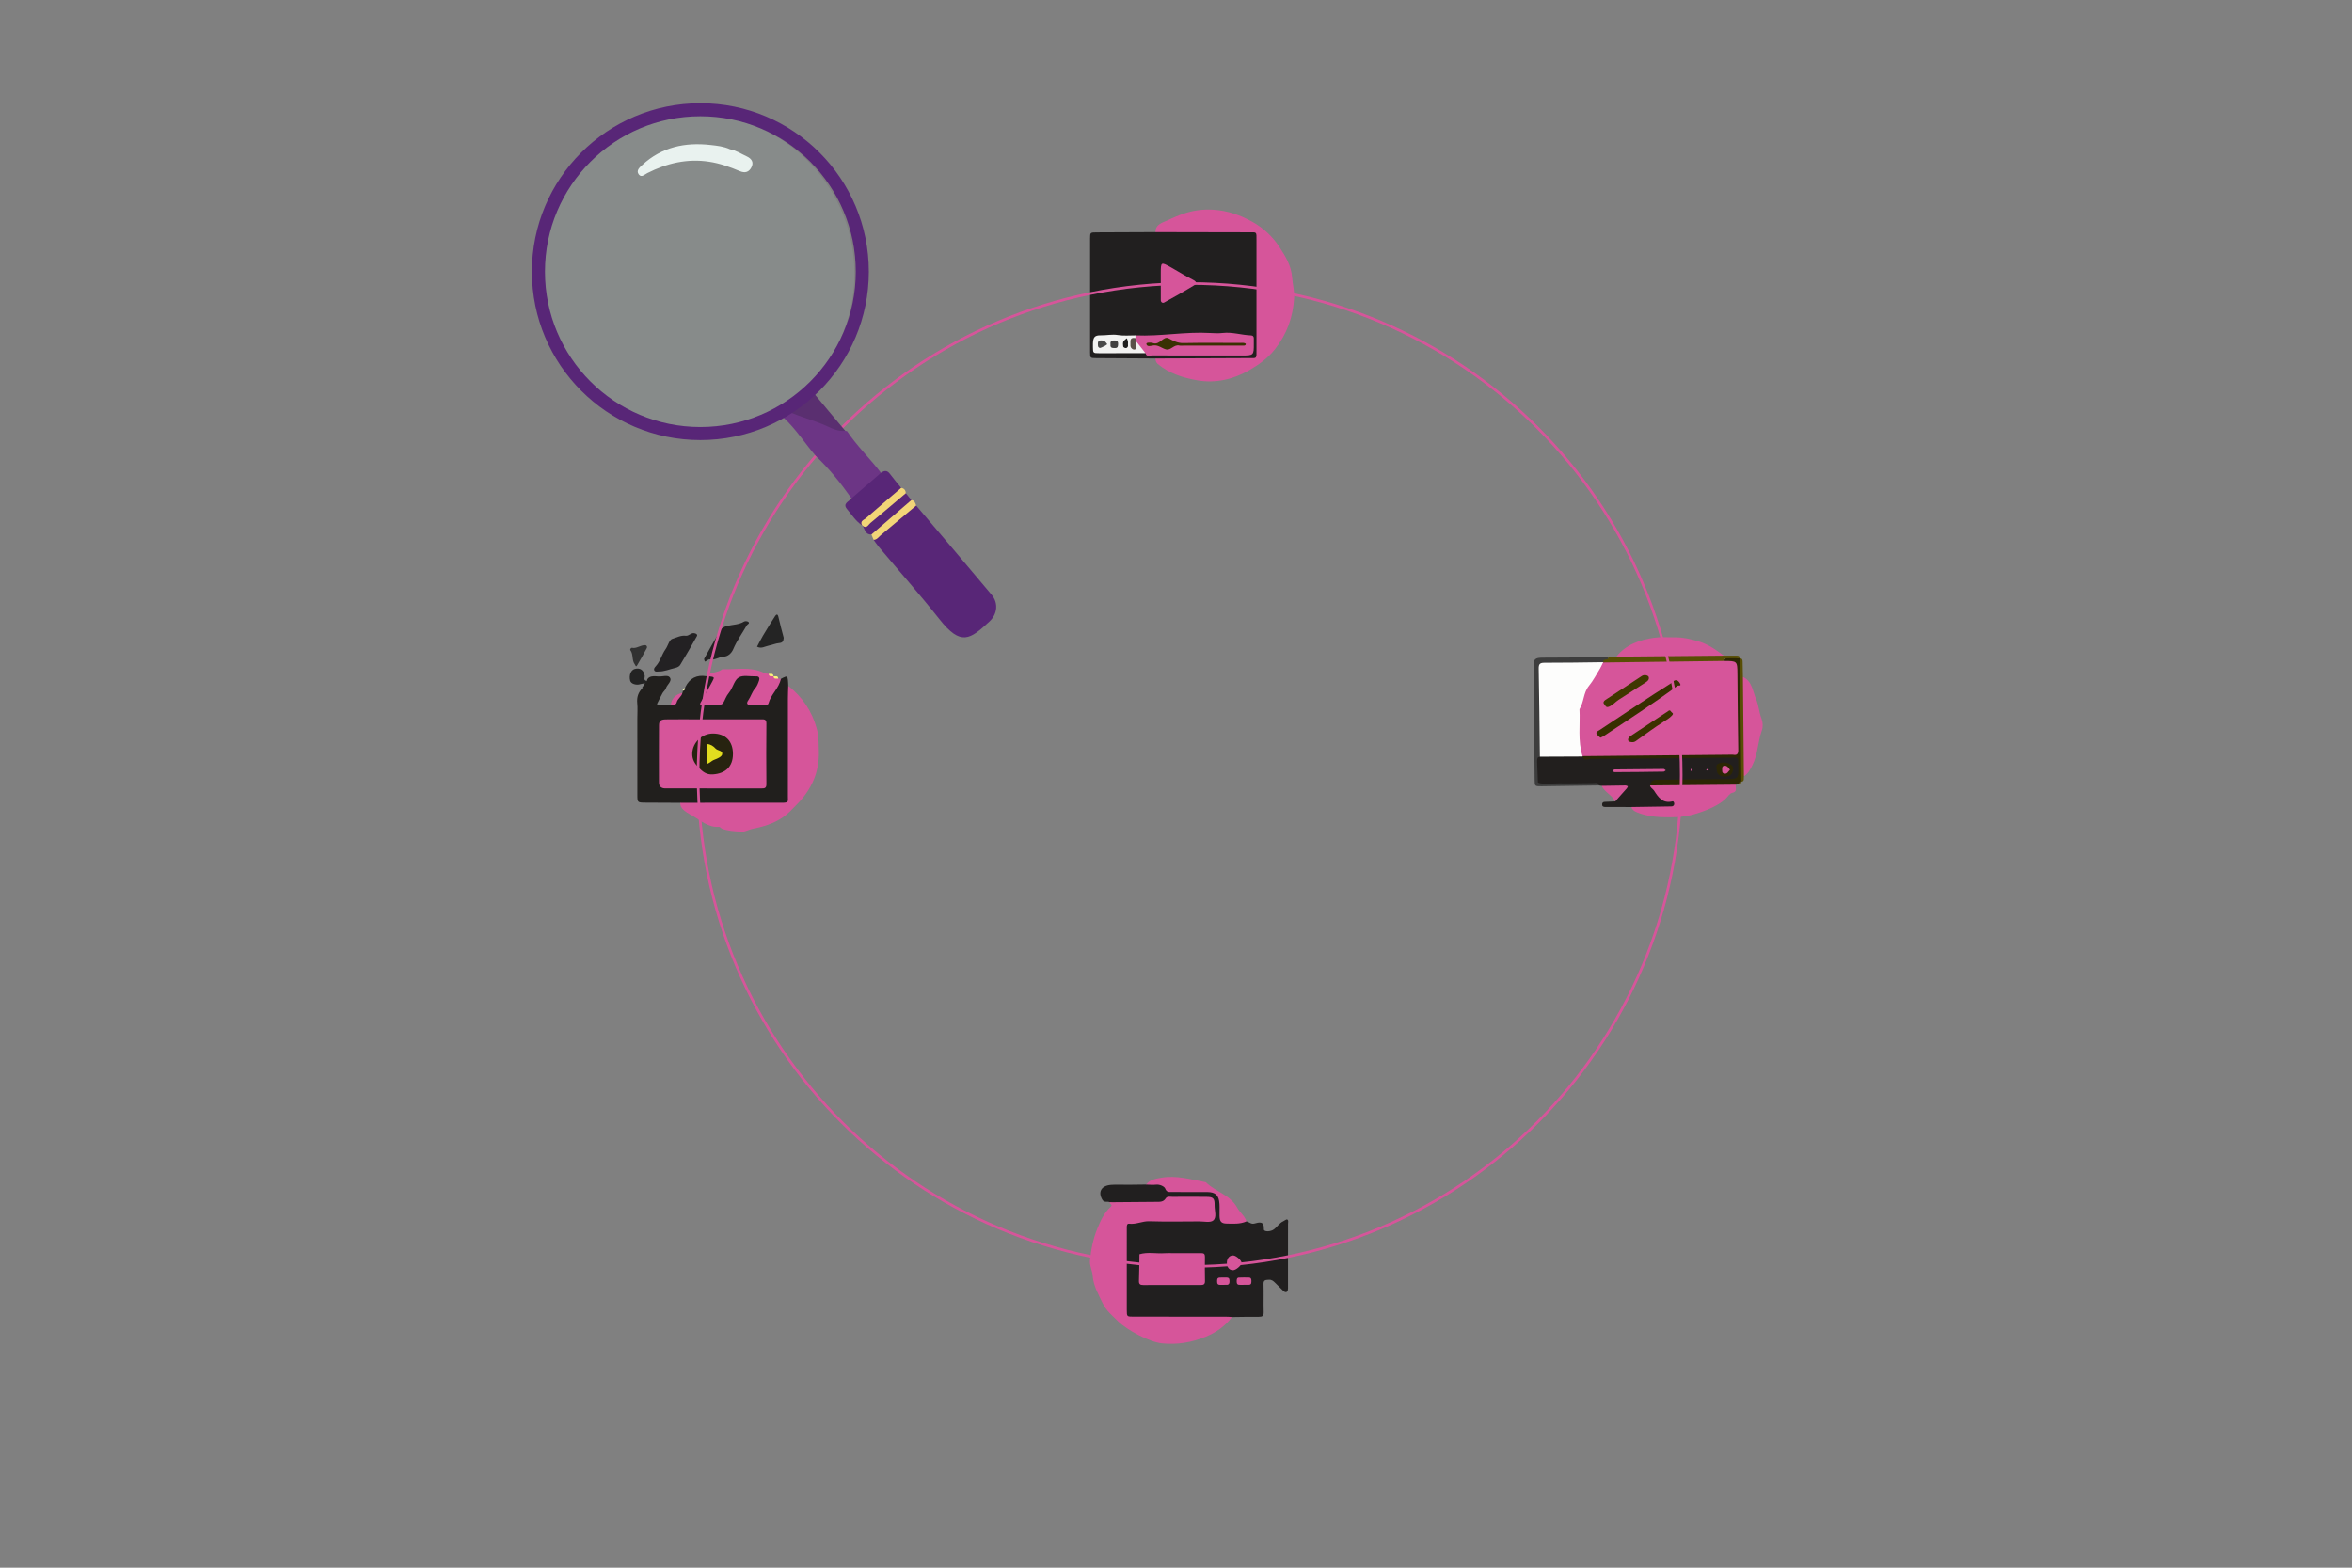 <?xml version="1.0" encoding="utf-8"?>
<!-- Generator: Adobe Illustrator 24.0.2, SVG Export Plug-In . SVG Version: 6.00 Build 0)  -->
<svg version="1.1" id="Layer_1" xmlns="http://www.w3.org/2000/svg" xmlns:xlink="http://www.w3.org/1999/xlink" x="0px" y="0px"
	 viewBox="0 0 1800 1200" style="enable-background:new 0 0 1800 1200;" xml:space="preserve">
<rect x="0" y="0" width="1800" height="1200" fill="#808080" stroke="none"/>
<style type="text/css">
	.st0{fill:#211F1F;}
	.st1{fill:#D6559A;}
	.st2{fill:#F2F2F1;}
	.st3{fill:#3A3102;}
	.st4{fill:#5B5249;}
	.st5{fill:#494949;}
	.st6{fill:#403F3F;}
	.st7{fill:#1E1E1E;}
	.st8{fill:#211F1D;}
	.st9{fill:#232123;}
	.st10{fill:#232122;}
	.st11{fill:#242424;}
	.st12{fill:#232323;}
	.st13{fill:#313131;}
	.st14{fill:#FAF57A;}
	.st15{fill:#ECEDAE;}
	.st16{fill:#272310;}
	.st17{fill:#E2DD1F;}
	.st18{fill:#221F1E;}
	.st19{fill:#2C2604;}
	.st20{fill:#3D3D3D;}
	.st21{fill:#584E04;}
	.st22{fill:#FDFDFC;}
	.st23{fill:#382F00;}
	.st24{fill:#403700;}
	.st25{fill:#3C3100;}
	.st26{fill:none;stroke:#D6559A;stroke-width:2;stroke-miterlimit:10;}
	.st27{fill:#582677;}
	.st28{fill:#6C3585;}
	.st29{fill:#F2D577;}
	.st30{fill:#F2D578;}
	.st31{fill:#5A2F70;}
	.st32{opacity:0.21;fill:#A4B7B2;}
	.st33{opacity:0.21;fill:none;}
	.st34{fill:#E9F2EF;}
	.st35{fill:none;stroke:#582677;stroke-width:10;stroke-miterlimit:10;}
</style>
<path class="st0" d="M953.89,934.95c2.04,0.35,3.57,2.31,5.98,1.66c3.86-1.03,7.67-2.22,7.39,4.43c-0.08,2,5.18,2,7.87-0.14
	c2.4-1.91,4.03-4.7,6.93-6.04c1.04-0.48,2.34-1.67,3.03-1.38c1.22,0.53,0.64,2.2,0.64,3.39c0.02,16.47,0.03,32.95-0.02,49.42
	c0,0.84-0.21,2.04-0.77,2.44c-1.18,0.84-2.22-0.01-3.13-0.93c-1.97-1.99-4.02-3.89-5.98-5.88c-1.33-1.35-2.63-2.45-4.78-2.29
	c-2.26,0.17-4.17-0.08-4.06,3.3c0.23,7.14-0.07,14.3,0.12,21.44c0.08,3-1.13,3.6-3.8,3.57c-6.83-0.08-13.66,0.1-20.5,0.17
	c-2.02,0.81-3.96,2.11-6.14,2.19c-22.73,0.86-45.47,0.78-68.2,0.05c-5.55-0.18-8.53-3.65-8.72-9.08
	c-0.7-19.31-0.65-38.63-0.03-57.94c0.21-6.5,4.53-9,10.27-10.17c9.89-2,19.88-1.03,29.83-1.28c6.85-0.17,13.71,0.32,20.55-0.33
	c3.62-0.35,5.66-2.11,5.65-6.01c-0.01-3.87-2.03-5.84-5.65-6.01c-9.63-0.47-19.14-0.63-28.79,1.4c-14.03,2.95-28.32,3.84-42.37-0.67
	c-1.74-0.96-4.09,0.66-5.62-1.98c-3.45-5.93-0.77-10.8,6.83-11.34c4.29-0.3,8.61-0.03,12.92-0.06c4.61-0.03,9.23-0.11,13.84-0.17
	c5.45-2.3,10.65-2.12,16.02,0.73c7.22,3.83,15.21,2.01,22.88,2.17c14.95,0.31,17.46,2.05,20.1,16.9c0.96,5.38,3.58,7.48,8.76,7.22
	C947.96,933.6,951.14,932.83,953.89,934.95z"/>
<path class="st1" d="M849.2,920.27c11.81-0.1,23.62-0.21,35.43-0.29c2.78-0.02,5.61,0.3,7.43-2.58c1.25-1.98,3.34-1.27,5.11-1.28
	c8.71-0.05,17.42-0.09,26.13,0.01c5.27,0.06,6.33,1.1,6.24,6.61c-0.06,3.94,1.83,9.06-1.03,11.47c-2.22,1.88-7.09,0.72-10.78,0.73
	c-12.75,0.05-25.51,0.28-38.25-0.11c-5.29-0.16-10.05,2.54-15.32,1.88c-1.58-0.2-1.82,1.25-1.82,2.54c0,6.84-0.01,13.69-0.01,20.53
	c0,14.31-0.02,28.62,0.01,42.92c0.01,5.04,0.08,5.12,4.91,5.12c23.64,0.03,47.28,0.02,70.92,0.03c1.55,0,3.1,0.15,4.65,0.23
	c-5.14,7.04-12.03,11.77-19.98,15.08c-10.82,4.51-22.11,6.32-33.73,5.11c-9.35-0.97-26.64-10.05-33.76-17.21
	c-4.09-4.12-8.73-7.79-11.32-13.19c-3.32-6.92-7.3-13.67-7.83-21.53c-0.27-3.94-2.43-7.35-2.03-11.53c0.81-8.39,2.4-16.46,5.6-24.31
	c2.51-6.16,5.19-12.12,10.21-16.66C852.06,921.99,848.89,921.58,849.2,920.27z"/>
<path class="st1" d="M953.89,934.95c-4.91,2.18-10.13,1.76-15.28,1.65c-3.9-0.09-5.17-1.58-5.29-5.69c-0.09-3.1,0.14-6.22-0.05-9.31
	c-0.43-6.74-2.97-9.14-9.57-9.18c-9-0.05-18.01,0-27.01-0.02c-2.06-0.01-3.81,0.34-4.97-2.67c-0.6-1.54-4.04-3.29-7.12-2.92
	c-2.44,0.29-4.96-0.03-7.44-0.08c2.86-3.94,7.72-4.57,11.64-5.26c11.51-2.02,22.77,1.33,34.03,3.49c7.38,7.3,18.74,9.54,24.11,19.62
	C948.85,928.15,952.7,930.7,953.89,934.95z"/>
<path class="st1" d="M897.86,959.24c7.16,0,14.33,0.04,21.49-0.02c1.89-0.02,2.81,0.61,2.79,2.62c-0.05,6.23-0.12,12.46,0.04,18.69
	c0.07,2.6-1.11,3.11-3.33,3.1c-14.64-0.04-29.28-0.04-43.91,0.01c-2.24,0.01-3.38-0.55-3.29-3.13c0.25-6.81,0.26-13.62,0.37-20.44
	c6.36-1.9,12.87-0.34,19.29-0.8C893.49,959.1,895.68,959.23,897.86,959.24z"/>
<path class="st1" d="M950.19,966.78c-0.13,1.89-4.33,5.47-6.47,5.51c-3.07,0.06-5-2.45-4.77-6.23c0.19-3.18,2.3-5.29,5.03-5.05
	C946.25,961.22,950.31,964.98,950.19,966.78z"/>
<path class="st1" d="M951.86,983.49c-1.25,0-2.51,0.13-3.74-0.03c-1.56-0.2-1.67-1.45-1.67-2.75c0.01-1.29,0.09-2.65,1.66-2.75
	c2.48-0.17,4.98-0.03,7.48-0.06c1.61-0.02,2.12,0.91,2.11,2.33c-0.01,1.53,0.23,3.23-2.1,3.26
	C954.36,983.5,953.11,983.49,951.86,983.49z"/>
<path class="st1" d="M936.36,983.5c-0.91,0-1.82-0.01-2.73,0.01c-1.49,0.03-2.17-0.75-2.15-2.18c0.02-1.45-0.31-3.2,1.86-3.37
	c1.81-0.14,3.64-0.05,5.45-0.04c2.19,0.01,2.17,1.54,2.16,3.1c-0.01,1.31-0.34,2.36-1.87,2.46
	C938.18,983.55,937.27,983.49,936.36,983.5z"/>
<g>
	<path class="st0" d="M884.33,274.42c-15.04-0.08-30.07-0.15-45.11-0.26c-4.85-0.04-4.96-0.09-4.97-4.41
		c-0.03-29.13-0.04-58.25,0.01-87.38c0.01-4.41,0.14-4.47,4.95-4.5c15.04-0.09,30.08-0.13,45.13-0.19
		c3.15-2.66,6.97-3.03,10.85-3.06c18.56-0.11,37.11-0.28,55.67,0.06c11.09,0.2,13.59,2.65,13.73,13.76
		c0.32,24.95,0.31,49.91,0.01,74.86c-0.14,11.18-2.61,13.65-13.65,13.85c-18.87,0.34-37.75,0.2-56.63,0.05
		C890.75,277.19,887.3,276.66,884.33,274.42z"/>
	<path class="st1" d="M884.33,274.42c22.78-0.09,45.55-0.19,68.33-0.28c2.25-0.01,4.49-0.03,6.74,0c1.67,0.02,2.16-0.95,2.18-2.39
		c0.01-1.28,0.02-2.57,0.02-3.85c0-27.92,0.01-55.84,0-83.75c0-7.08,0.49-6.31-6.02-6.32c-23.74-0.03-47.49-0.09-71.23-0.14
		c-0.19-6.33,5.98-7.45,9.43-9.12c4.14-2.01,8.75-3.99,13.39-5.46c7.12-2.26,14.08-3.01,21.23-2.59c10.85,0.64,20.85,4.07,30.4,9.48
		c8.36,4.74,15.15,11.13,20.21,18.87c4.61,7.05,9.21,14.31,9.86,23.55c0.36,5.19,1.88,10.43,1.54,15.76
		c-0.91,14.51-5.39,27.33-14.67,39.12c-5.66,7.2-12.61,12-19.91,16.2c-12.08,6.95-25.81,10.05-39.55,7.62
		c-10.66-1.89-21.43-5.14-30.18-12.48C884.74,277.48,884.34,276.07,884.33,274.42z"/>
	<path class="st1" d="M869.02,256.71c19.09,0.88,38.03-2.96,57.14-1.82c3.2,0.19,6.45,0.33,9.61-0.03
		c7.34-0.84,14.34,1.6,21.55,1.86c1.55,0.06,2.26,0.82,2.23,2.36c-0.03,1.28-0.01,2.57,0,3.85c0.05,8.97-0.12,9.18-8.91,9.19
		c-23.09,0.02-46.18,0.02-69.27-0.04c-1.65,0-3.98,1.18-4.67-1.72c-3.63-2.22-7.05-4.64-8.5-8.94c-0.29-0.81-0.41-1.65-0.39-2.51
		C867.99,258.04,868.41,257.32,869.02,256.71z"/>
	<path class="st1" d="M888.35,215.33c0-1.92,0-3.84,0-5.76c0.01-9.27,0.03-9.3,8-4.82c5.63,3.17,11.09,6.66,16.86,9.54
		c2.6,1.3,2.79,2.8,0.87,3.98c-7.6,4.66-15.37,9.03-23.18,13.33c-1.01,0.55-2.53-0.08-2.53-1.85c-0.01-4.8,0-9.6,0-14.41
		C888.36,215.33,888.35,215.33,888.35,215.33z"/>
	<path class="st2" d="M869.02,256.71c-0.02,0.69-0.04,1.39-0.06,2.08c-0.77,0.83-2.01,1.93-1.43,2.83c0.74,1.13,0.83-0.89,1.58-0.86
		c2.52,3.19,5.05,6.39,7.57,9.58c-11.81,0.02-23.61,0.08-35.42,0.03c-4.73-0.02-4.74-0.12-4.83-4.58c-0.02-0.96-0.03-1.92,0-2.87
		c0.17-4.84,1.34-6.32,5.96-6.25c4.41,0.07,8.73-0.98,13.25-0.22C860,257.19,864.56,256.67,869.02,256.71z"/>
	<path class="st3" d="M926.6,264.51c-6.74,0-13.49,0-20.23,0c-1.28,0-2.63,0.25-3.84-0.04c-4.04-0.97-6.46,3.85-10.05,3
		c-3.21-0.76-5.77-3.46-9.58-3.08c-1.87,0.18-5.06,1.54-5.58-1.12c-0.24-1.26,3.57-1.21,5.07-0.67c5.23,1.89,7.88-5.82,11.99-3.62
		c3.71,1.99,6.86,3.69,11.27,3.6c14.44-0.29,28.9-0.11,43.35-0.11c0.96,0,1.94-0.11,2.88,0.01c0.56,0.07,1.54,0.5,1.54,0.77
		c0.01,1.04-0.8,1.29-1.77,1.28c-4.5-0.04-8.99-0.03-13.49-0.03C934.31,264.5,930.45,264.5,926.6,264.51z"/>
	<path class="st4" d="M869.12,260.76c-0.01,1.24,0.17,2.52-0.07,3.72c-0.23,1.13,1,3.43-1.43,3.08c-1.28-0.18-2.62-1.62-2.47-3.49
		c0.21-2.54-1.1-6.16,3.82-5.27C869.02,259.45,869.07,260.1,869.12,260.76z"/>
	<path class="st5" d="M841.7,266.32c-1.67-0.55-1.41-1.82-1.48-3.03c-0.15-2.77,1.62-2.88,3.6-2.69c1.73,0.16,2.59,1.57,3.5,2.76
		C847.65,263.79,842.6,266.45,841.7,266.32z"/>
	<path class="st6" d="M849.87,263.73c-0.22-1.77,0.14-3.04,2.24-3.13c1.96-0.08,3.7-0.05,3.58,2.69c-0.07,1.61-0.08,3.13-2.27,3.1
		C851.57,266.37,849.52,266.57,849.87,263.73z"/>
	<path class="st7" d="M863.22,263.35c0,0.63,0.18,1.34-0.04,1.87c-0.38,0.91-1.22,1.44-2.24,1.1c-0.53-0.18-1.3-0.68-1.33-1.08
		c-0.12-1.52-0.59-3.19,0.61-4.51c0.63-0.69,1.44-1.22,2.18-1.83c0.28,0.85,0.64,1.67,0.83,2.54c0.13,0.61,0.03,1.26,0.03,1.9
		C863.24,263.35,863.23,263.35,863.22,263.35z"/>
</g>
<g>
	<path class="st8" d="M597.58,519.67c0.51-0.28,1.01-0.59,1.53-0.84c3.15-1.52,3.56-1.36,3.9,1.66c0.17,1.48,0.17,2.97,0.24,4.46
		c1.92,3.9,2.7,8.01,2.69,12.37c-0.03,21.93,0.13,43.87-0.08,65.8c-0.12,12.12-2.32,14.25-14.62,14.37
		c-19.8,0.18-39.6,0.11-59.4,0.02c-3.98-0.02-7.97-0.11-11.2-3c-8.81-0.04-17.61-0.08-26.42-0.13c-6.4-0.03-6.46-0.04-6.46-6.05
		c-0.03-19.44-0.01-38.87-0.01-58.31c0-3.95,0.31-7.93-0.08-11.84c-0.46-4.54,0.84-8.22,3.93-11.41c0.53-0.65,1.06-1.29,1.6-1.92
		c-0.07-0.61,0-1.2,0.21-1.78c0.29-0.83,0.84-1.45,1.63-1.84c0.31-2.07,1.87-3.08,3.59-3.42c1.74-0.34,3.61-0.14,5.41-0.01
		c2.94,0.2,7.05-1.39,8.56,0.74c2.04,2.87-2.16,5.45-3.05,8.42c-0.4,1.33-1.82,2.33-2.53,3.61c-1.52,2.76-2.88,5.61-4.31,8.42
		c2.84,1.4,5.87,0.43,8.8,0.69c0.59,0.05,1.2-0.09,1.8-0.14c3.26-2.78,5.33-6.71,8.93-9.16c0.26-0.5,0.37-1.04,0.33-1.6
		c0.54-0.68,1.06-1.37,1.66-2c0.08-0.29,0.12-0.59,0.25-0.86c3.37-6.77,8.74-9.62,16.24-8.28c5.81-2.24,7.3,0.23,5.9,5.55
		c-0.69,2.65-2.34,4.93-3.36,7.45c-0.81,1.99-4.18,3.93-1.66,6.1c1.67,1.43,4.78,0.73,7.04-0.13c5.68-2.16,7.41-7.82,10.01-12.46
		c3.71-6.61,8.75-9.72,16.36-8.74c7.05,0.91,8.78,3.85,5.93,10.57c-0.47,1.12-1.26,2.09-1.71,3.21c-0.93,2.31-4.37,4.96-1.2,7.07
		c3.38,2.25,7.08,0.66,9.48-2.69C590.83,528.9,592.67,523.17,597.58,519.67z"/>
	<path class="st1" d="M520.64,614.5c25.79-0.03,51.58-0.11,77.36-0.03c5.85,0.02,4.98-0.76,4.98-4.9c0-24.88-0.01-49.76,0.01-74.63
		c0-3.33,0.17-6.66,0.26-9.99c10.87,8.7,18.22,19.43,21.92,33.16c1.55,5.77,1.28,11.21,1.48,16.79
		c0.58,16.19-5.74,29.72-16.98,41.03c-3.35,3.38-6.49,6.94-10.58,9.71c-7.15,4.85-15.12,7.23-23.32,8.79
		c-2.87,0.55-5.21,2.37-8.48,2.17c-5.03-0.31-9.99-0.49-14.75-2.28c-0.82-0.31-1.53-1.48-2.23-1.42c-8.33,0.67-14.12-4.91-20.53-8.6
		c-2.69-1.55-5.76-3-7.88-5.69C520.85,617.26,520.62,616.01,520.64,614.5z"/>
	<path class="st1" d="M597.58,519.67c-1.36,7.13-7.59,11.79-9.45,18.69c-0.37,1.37-1.86,1.27-3.05,1.27
		c-3.65,0.01-7.31,0.09-10.95-0.03c-2.78-0.09-2.83-1.64-1.49-3.54c2.03-2.88,2.85-6.4,5.26-9.14c1.48-1.68,2.35-4.03,3.07-6.23
		c0.48-1.48,0.02-3.04-2.16-2.98c-0.3,0.01-0.61-0.01-0.91,0c-4.21,0.12-9.17-1.07-12.42,0.76c-3.08,1.74-4.34,6.68-6.46,10.17
		c-0.77,1.26-1.79,2.37-2.58,3.62c-1.52,2.4-2.6,6.58-4.49,6.96c-4.97,1.01-10.28,0.47-15.44,0.32c-1.09-0.03-0.72-1.04-0.24-1.89
		c3.02-5.33,6.03-10.67,8.9-16.08c1.76-3.31,1.62-3.41-2.62-3.88c-0.6-0.07-1.22-0.06-1.82-0.08c3.21-3.59,8.55-2.36,12.03-5.34
		c10.77,0.35,21.82-2.27,32.13,2.89c1.19,0.59,2.28,0.44,3.41,0.64c0.95,1.14,2.67,0.75,3.66,1.83l0,0
		c0.96,1.13,2.69,0.72,3.67,1.81C596.27,519.53,596.92,519.6,597.58,519.67z"/>
	<path class="st9" d="M503.94,514.01c-1.17,0.01-2.6,0.45-3.22-0.88c-0.57-1.22,0.28-2.24,1.14-3.16c3.49-3.75,4.53-8.91,7.47-13.01
		c1.88-2.62,2.83-7.2,5.12-7.91c3.23-1,6.67-2.85,10.24-2.42c2.67,0.32,4.09-2.52,6.8-1.94c1.55,0.33,2.45,1.17,1.84,2.27
		c-4.15,7.46-8.42,14.85-12.86,22.13c-0.66,1.08-2.32,1.86-3.65,2.15C512.54,512.19,508.45,514.11,503.94,514.01z"/>
	<path class="st10" d="M542.82,504.67c-0.81,0.42-1.7,0.69-2.33,1.26c-0.67,0.6-1.05,0.71-1.31-0.1c-0.18-0.55-0.44-1.3-0.22-1.71
		c3.98-7.14,7.93-14.3,12.12-21.31c1.2-2.01,3.05-3.18,5.74-3.78c4.2-0.95,8.72-0.86,12.61-3.27c0.8-0.5,2.73-0.32,3.37,0.32
		c1.19,1.18-0.76,1.68-1.24,2.52c-3.49,6.09-7.7,11.86-10.38,18.27c-1.57,3.74-4.69,5.69-7.07,5.74
		C550.09,502.69,546.9,505.8,542.82,504.67z"/>
	<path class="st11" d="M599.77,488.19c-0.17,2.53-0.7,3.83-3.68,4.09c-2.51,0.22-4.97,1.35-7.56,1.85
		c-3.08,0.59-5.87,2.71-9.17,0.89c1.5-2.81,2.89-5.69,4.52-8.42c2.99-5.02,6.04-10,9.22-14.89c0.82-1.26,1.99-2.33,2.61,0.49
		C596.9,477.56,598.4,482.86,599.77,488.19z"/>
	<path class="st12" d="M495.04,521.22c0,1.1-0.34,1.89-1.63,1.84c-1.14,0.21-2.32,0.3-3.42,0.65c-3.15,1-7.08-0.29-7.7-2.62
		c-1.09-4.08,0.47-8.17,3.44-9.01c4.03-1.13,6.78,0.7,7.65,4.99C493.68,518.53,492.08,520.81,495.04,521.22z"/>
	<path class="st13" d="M493.82,493.85c0.95-0.03,1.72,1.15,1.15,2.27c-2.27,4.41-4.76,8.7-7.27,12.98
		c-1.16,1.97-1.21,0.35-1.88-0.54c-2.45-3.22-0.95-7.58-3.36-10.81c-0.56-0.75,0.51-2.05,1.24-1.88
		C487.22,496.66,489.87,493.78,493.82,493.85z"/>
	<path class="st1" d="M522.24,530.37c-0.57,2.95-3.68,4.31-4.4,7.33c-0.45,1.89-2.59,2.22-4.52,1.84
		C514.1,534.34,517.29,531.5,522.24,530.37z"/>
	<path class="st14" d="M591.94,517.64c-1.44-0.17-3.42,0.74-3.66-1.83C589.73,515.97,591.73,515.02,591.94,517.64z"/>
	<path class="st14" d="M595.61,519.46c-1.44-0.18-3.44,0.79-3.67-1.81C593.39,517.79,595.36,516.88,595.61,519.46z"/>
	<path class="st15" d="M524.22,526.77c0.09,1.2-0.51,1.83-1.66,2C522.43,527.53,522.93,526.82,524.22,526.77z"/>
	<path class="st12" d="M493.19,524.84c0.04,1.11-0.32,1.9-1.6,1.92C491.43,525.54,492.1,525.01,493.19,524.84z"/>
	<path class="st1" d="M546.96,550.6c11.86,0,23.72,0.02,35.57-0.01c2.23-0.01,4.03-0.13,3.99,3.17c-0.15,15.51-0.14,31.01,0,46.52
		c0.03,3.21-1.63,3.23-3.95,3.22c-24.02-0.04-48.04-0.03-72.06-0.03c-0.61,0-1.22,0.04-1.82,0c-2.82-0.18-4.4-1.65-4.41-4.53
		c-0.02-14.59-0.08-29.19,0.03-43.78c0.02-3.36,1.4-4.47,5.24-4.52c7.9-0.11,15.81-0.04,23.72-0.04
		C537.84,550.6,542.4,550.6,546.96,550.6z"/>
	<path class="st16" d="M560.93,577.1c-0.02,9.73-5.73,15.02-15.37,15.67c-5.07,0.34-7.84-2.17-10.84-5.17
		c-3.04-3.04-5.11-6.41-4.94-10.96c0.32-8.35,7.44-15.21,15.92-15.16C555.25,561.52,560.94,567.36,560.93,577.1z"/>
	<path class="st17" d="M540.75,574.69c0.03-0.42,0.21-2.8,0.38-5.19c2.67,0.2,4.77,1.54,6.48,3.46c1.58,1.78,5.9,1.36,5.02,4.61
		c-0.46,1.71-3.49,3.07-5.63,3.85c-1.49,0.55-2.59,1.33-3.75,2.24c-0.58,0.46-1.34,0.71-2.01,1.05c-0.16-0.86-0.43-1.72-0.47-2.58
		C540.7,580.31,540.75,578.49,540.75,574.69z"/>
</g>
<g>
	<path class="st18" d="M1248.39,617.74c-6.65-0.01-13.3-0.03-19.95-0.02c-1.6,0-2.5-0.67-2.3-2.31c0.13-1.05,0.8-1.61,2-1.63
		c2.65-0.04,5.3-0.21,7.96-0.33c0.89-1.45,0.42-3.36,1.47-4.73c3.71-4.83,0.83-5.18-3.25-4.95c-3.08,0.18-5.98-0.59-8.6-2.26
		c-0.68-0.04-1.34-0.13-2-0.29c-13.22-1.81-26.5-0.52-39.73-0.28c-6.74,0.12-9.62-1.81-8.57-8.54c0.75-4.83-2.2-10.26,2.34-14.48
		c11.01-3.32,22.17-2.3,33.33-1.09c4.65,1.48,9.46,1.18,14.24,1.14c31.44-0.27,62.87-0.68,94.31-0.86
		c5.53-0.03,11.18-0.11,12.99,7.06c2.27,8.97-1.56,14.5-11.24,14.93c-13.65,0.61-27.33,0.31-41,0.61c-3.67,0.08-7.58-0.83-10.8,1.74
		c-0.51,5.29,3.63,6.76,7.1,8.79c2.25,1.31,5.68,1.97,5.06,5.46c-0.67,3.79-4.32,4.12-7.26,4.24
		C1265.71,620.31,1256.8,621.83,1248.39,617.74z"/>
	<path class="st1" d="M1248.39,617.74c10.23-0.17,20.46-0.35,30.69-0.47c1.21-0.01,1.91-0.51,2.17-1.55
		c0.28-1.09-0.46-2.54-1.21-2.35c-7.53,1.93-10.91-3.02-14.22-8.24c-0.88-1.39-2.81-2-3.02-3.92c2.84-2.32,6.26-2.26,9.63-2.3
		c15.86-0.18,31.72-0.37,47.58-0.44c2.98-0.01,6.16-0.52,8.51,2.12c-0.69,2.18,1.59,5.41-2.94,6.31c-1.95,0.39-3.42,3.12-5.16,4.73
		c-6.08,5.67-16.75,9.69-25.12,11.97c-7.96,2.17-15.85,2.13-23.77,1.88c-6.43-0.21-12.9-1.3-18.99-3.81
		C1250.6,620.9,1249.14,619.74,1248.39,617.74z"/>
	<path class="st1" d="M1237.01,502.65c7.36-9.28,17.71-12.85,28.82-14.45c5.33-0.77,10.85-0.26,16.29-0.32
		c5.96-0.07,11.47,1.27,17.29,2.94c7.82,2.24,13.72,6.53,19.84,11.07c-2.84,3.2-6.74,2.95-10.44,3c-20.44,0.31-40.88,0.52-61.32,0.6
		C1243.78,505.51,1239.89,505.84,1237.01,502.65z"/>
	<path class="st1" d="M1333.84,518.15c7.23,3.34,7.5,11.07,10.11,17.05c2,4.59,2.23,9.99,4.15,14.88c1.04,2.65,1.22,6.31,0.26,8.97
		c-3.17,8.8-2.93,18.41-7.41,27.02c-1.76,3.38-3.21,6.2-6.36,8.14c-3.8-4.38-2.03-9.8-2.48-14.7c-1.62-17.61-0.83-35.29-1.05-52.94
		C1331.03,523.5,1331.27,520.41,1333.84,518.15z"/>
	<path class="st19" d="M1328.53,600.61c-21.91,0.2-43.82,0.41-65.73,0.61c0.74-4.69,4.27-4.34,7.71-4.37
		c16.69-0.13,33.39-0.31,50.08-0.47c9.97-0.1,9.97-0.1,9.74-10.41c-0.02-1.02-0.09-2.05-0.02-3.07c0.13-2.06-0.62-3.13-2.84-3.03
		c-2.38,0.11-4.77,0.06-7.15,0.09c-34.41,0.34-68.82,0.71-103.23,0.92c-1.94,0.01-4.92,1.97-5.89-1.79c0.47-0.46,0.93-0.93,1.39-1.4
		c4.75-2.6,9.97-2.07,15.06-2.13c28.04-0.35,56.08-0.57,84.11-0.86c3.76-0.04,7.53,0.05,11.18-0.91c5.09-1.89,4.31-6.27,4.29-10.27
		c-0.1-14.21-0.59-28.42-0.26-42.62c0.16-6.8-1.66-11.74-7.9-14.73c3.14-6.29,8.13-2.48,12.46-2.28l0.05,0.05
		c2.31,12.1,1.18,24.35,1.24,36.52c0.09,19.34,1.58,38.69-0.18,58.02l0.02-0.03c-0.85,0.49-1.52,1.2-2.21,1.88
		C1329.81,600.43,1329.17,600.53,1328.53,600.61z"/>
	<path class="st20" d="M1178.48,579.22c-0.59,0.26-1.5,0.38-1.69,0.81c-0.37,0.87-0.48,1.92-0.45,2.89c0.17,5.4,0.42,10.8,0.64,16.2
		c5.32,1.57,10.75,0.43,16.11,0.51c8.88,0.13,17.77-0.13,26.65-0.19c1.56-0.01,3.54-0.75,3.98,1.8c-14.65,0.21-29.3,0.46-43.95,0.62
		c-5.14,0.05-5.26-0.05-5.31-4.71c-0.32-28.97-0.62-57.94-0.84-86.91c-0.04-5.75,1.07-6.78,7.23-6.83
		c16.69-0.15,33.38-0.18,50.07-0.26c-0.07,4.02-3.26,4.88-6.14,6.07c-10.77,1.97-21.67,1.2-32.5,1.18
		c-8.22-0.01-11.64,3.06-11.39,11.43c0.44,14.59,0.44,29.2,0.46,43.79C1181.36,570.32,1181.88,575.2,1178.48,579.22z"/>
	<path class="st21" d="M1226.91,506.9c0.14-1.43,0.82-2.1,2.36-2.04c0.97,0.04,1.62-0.65,1.67-1.72c2.03-0.16,4.06-0.32,6.09-0.48
		c27.41-0.25,54.82-0.5,82.24-0.76c3.24,0,6.49,0.06,9.73-0.01c1.5-0.03,2.45,0.38,2.55,2c-3.22,0.02-6.44,0.1-9.65,0.05
		c-1.49-0.02-2.43,0.41-2.56,2.01c-2.18,2.68-5.28,2.94-8.36,2.99c-25.55,0.41-51.11,0.72-76.66,0.72c-2.06,0-4.07-0.37-5.92-1.37
		C1227.88,507.82,1227.39,507.36,1226.91,506.9z"/>
	<path class="st21" d="M1332.64,598.47c-0.35-31.51-0.71-63.02-1.06-94.53c1.64,0.08,2.03,1.05,2.04,2.54
		c0.01,3.89,0.15,7.79,0.23,11.68c0.25,25.35,0.5,50.71,0.76,76.06C1334.32,595.81,1335.31,597.98,1332.64,598.47z"/>
	<path class="st1" d="M1225.73,601.52c6.09-0.1,12.17-0.22,18.26-0.27c0.61-0.01,1.22,0.4,1.83,0.61c-0.25,0.51-0.41,1.1-0.77,1.51
		c-2.96,3.38-5.96,6.73-8.94,10.09C1233.69,608.58,1228.12,606.43,1225.73,601.52z"/>
	<path class="st21" d="M1330.45,600.32c0.05-1.44,0.83-2.01,2.21-1.88C1332.54,599.79,1331.87,600.49,1330.45,600.32z"/>
	<path class="st22" d="M1178.48,579.22c-0.27-22.43-0.47-44.86-0.9-67.29c-0.07-3.55,0.81-4.62,4.46-4.61
		c14.95,0.05,29.91-0.25,44.86-0.43l-0.09,0.22c1.15,2.22,0.31,4.26-0.54,6.31c-13.41,17.45-16.97,37.24-13.97,58.61
		c0.33,2.33,0.69,4.75-1.19,6.73l0.09,0.32C1200.3,579.13,1189.39,579.18,1178.48,579.22z"/>
	<path class="st19" d="M1326.23,589.53c-0.5,2.78-1.94,4.6-5.13,4.82c-3.77,0.26-6.66-0.99-7.06-3.95
		c-0.25-1.83-1.27-4.61,0.69-5.65c2.61-1.38,5.92-1.27,8.66-0.14C1325.06,585.3,1327.03,586.81,1326.23,589.53z"/>
	<path class="st1" d="M1253.88,590.91c-6.09,0.06-12.18,0.15-18.26,0.13c-0.53,0-1.07-0.66-1.6-1.02c0.54-0.36,1.08-1.03,1.62-1.04
		c12.51-0.18,25.03-0.3,37.54-0.36c0.54,0,1.08,0.67,1.63,1.03c-0.55,0.35-1.09,1-1.65,1.01
		C1266.73,590.8,1260.3,590.84,1253.88,590.91z"/>
	<path class="st1" d="M1306.42,588.61c0.45,0.24,0.87,0.47,1.29,0.7c-0.21,0.22-0.47,0.65-0.62,0.62c-0.46-0.1-0.89-0.38-1.33-0.6
		C1305.96,589.1,1306.17,588.87,1306.42,588.61z"/>
	<path class="st1" d="M1294.41,588.43c0.24,0.47,0.53,0.89,0.63,1.35c0.04,0.16-0.39,0.43-0.61,0.65c-0.22-0.43-0.52-0.85-0.62-1.31
		C1293.78,588.93,1294.19,588.66,1294.41,588.43z"/>
	<path class="st1" d="M1211.12,578.77c-3.78-11.78-1.7-23.93-2.33-35.91c3.51-5.47,2.87-12.51,7.2-17.82
		c3.47-4.25,5.98-9.27,8.91-13.95c3.36-2.76,7.27-3.2,11.48-3.22c27.24-0.16,54.49-0.25,81.72-0.89
		c8.09-0.19,10.78,2.61,10.64,10.58c-0.29,17.02,0.22,34.05,0.34,51.07c0.02,3.28,1,6.99-2.93,9.04
		C1287.81,578.04,1249.46,578.41,1211.12,578.77z"/>
	<path class="st1" d="M1326.15,577.67c0.67-2.14,2.15-3.78,2.1-6.42c-0.4-18.75-0.43-37.51-0.7-56.26c-0.08-5.7-1.38-6.92-7.25-6.87
		c-28.65,0.23-57.29,0.7-85.93,0.62c-3.65-0.01-5.96,3.15-9.46,2.35c0.64-1.32,1.27-2.65,1.91-3.97c30.83-0.39,61.67-0.79,92.5-1.18
		c10.24,0.05,10.24,0.05,10.34,9.86c0.19,19.4,0.32,38.81,0.64,58.21C1330.35,577.31,1329.17,578.3,1326.15,577.67z"/>
	<path class="st1" d="M1323.93,589.36c-1.3,0.97-1.81,3.01-3.9,2.84c-2.53-0.22-1.95-2.22-2.05-3.78c-0.12-1.76,1.04-2.52,2.49-2.26
		C1322.12,586.47,1323.1,587.9,1323.93,589.36z"/>
	<path class="st23" d="M1224.79,564.68c-0.9-0.81-1.72-1.42-2.38-2.17c-1.95-2.23,0.68-2.97,1.61-3.59
		c13.93-9.33,27.94-18.53,41.96-27.71c4.38-2.87,8.85-5.6,13.25-8.44c0.85-0.55,1.48-1.6,2.38-1.9c1.99-0.66,3.27,0.8,4.07,2.24
		c1.36,2.46-1.21,1.3-1.94,1.84c-18.28,13.56-37.45,25.8-56.34,38.45C1226.6,563.95,1225.66,564.27,1224.79,564.68z"/>
	<path class="st24" d="M1261.8,518.32c0.47,2.11-1.11,3.18-2.43,4.05c-6.83,4.51-13.79,8.82-20.64,13.3
		c-2.49,1.63-4.34,3.98-7.27,5.24c-2.57,1.1-2.8-0.94-3.69-1.83c-1.09-1.1-0.55-2.41,0.76-3.27c9.34-6.14,18.65-12.31,28.02-18.42
		C1258.35,516.2,1261.47,516.87,1261.8,518.32z"/>
	<path class="st25" d="M1246.21,567.5c1.47,0.61,0.7,0.52,0.32,0.08c-0.68-0.78-0.83-1.79-0.12-2.7c0.42-0.54,0.85-1.11,1.4-1.48
		c9.03-6,18.08-11.97,27.13-17.95c0.55-0.37,1.16-0.67,1.65-1.11c1.75-1.56,2.11,0.6,3.02,1.14c1.25,0.75,0.53,1.56-0.14,2.29
		c-1.82,1.98-4.1,3.26-6.36,4.7c-6.96,4.43-13.62,9.33-20.32,14.16C1251.38,567.64,1250.2,568.87,1246.21,567.5z"/>
</g>
<path class="st26" d="M1286.64,593.21c0,207.77-168.43,376.2-376.2,376.2s-376.2-168.43-376.2-376.2s168.43-376.2,376.2-376.2
	S1286.64,385.44,1286.64,593.21z"/>
<g>
	<path class="st27" d="M701.15,386.98c19.29,22.76,38.68,45.44,57.81,68.35c5.26,6.3,4.34,14.77-1.71,20.37
		c-14.93,13.8-21.82,19.12-38.34-1.78c-14.94-18.89-30.93-36.95-46.43-55.4c-1.41-1.68-2.61-3.53-3.91-5.3
		c0.53-3.11,2.98-4.67,5.11-6.56c6.4-5.65,12.99-11.1,19.46-16.68C695.36,388.05,697.5,385.34,701.15,386.98z"/>
	<path class="st28" d="M646.87,329.75c0.46,0.09,0.92,0.17,1.38,0.26c7.62,11.48,17.65,21,25.95,31.92c0.09,0.2,0.27,0.41,0.24,0.6
		c-0.95,6.44-16.32,19.17-22.81,18.93c-8.23-11.67-17.09-22.81-27.51-32.63c-8.11-9.54-14.89-20.2-24.1-28.82
		c-1.38-2.61-6.35-2.3-5.51-6.74c0.99-1.87,2.56-2.63,4.64-2.43C615.63,315.72,631.63,321.79,646.87,329.75z"/>
	<path class="st27" d="M651.64,381.45c7.52-6.51,15.05-13.01,22.57-19.52c2.47-1.75,4.66-2.15,6.78,0.71
		c2.76,3.71,5.78,7.22,8.69,10.82c0.72,3.25-1.68,4.89-3.63,6.55c-8.71,7.42-17.27,15.03-26.23,22.14
		c-4.89-3.17-7.93-8.1-11.56-12.43C644.54,385.3,649.81,383.95,651.64,381.45z"/>
	<path class="st27" d="M666.91,409.13c-4.62,0.22-5.01-3.82-6.63-6.62c8.71-8.52,18.45-15.86,27.48-24.02
		c1.6-1.45,3.46-1.74,5.48-0.99c1.41,1.77,2.82,3.54,4.23,5.31c0.67,2.18-0.23,3.74-1.88,5.12c-7.67,6.41-15.2,12.98-22.82,19.45
		C671,408.9,669.3,410,666.91,409.13z"/>
	<path class="st29" d="M693.24,377.51c-9.04,7.64-18.03,15.35-27.16,22.87c-1.55,1.27-2.77,4.48-5.8,2.13c0,0-0.13-0.33-0.13-0.33
		s-0.34-0.04-0.34-0.04c-1.98-3.38,1.4-4.17,2.93-5.52c8.89-7.82,17.94-15.47,26.93-23.17C692.02,373.8,693.07,375.27,693.24,377.51
		z"/>
	<path class="st30" d="M666.91,409.13c10.19-8.77,20.37-17.54,30.56-26.31c2.63,0.15,2.99,2.3,3.68,4.16
		c-9.06,7.61-18.1,15.25-27.21,22.79c-1.63,1.35-2.86,3.43-5.37,3.44C668.01,411.86,667.46,410.49,666.91,409.13z"/>
	<path class="st31" d="M598.13,312.25c7.02-6.03,14.63-11.39,20.97-18.2c-0.77,2.91,1.62,4.41,3.04,6.14
		c8.15,9.93,16.47,19.72,24.74,29.56c-5.08,0.63-9.66-1.53-13.91-3.5C621.57,321,609.08,318.53,598.13,312.25z"/>
	<path class="st32" d="M416.26,172.39c20.81-64.36,89.11-99.5,153.3-78.88c64.01,20.56,99.18,89.52,78.35,153.61
		c-21.28,65.47-89.31,100.72-154.04,79.82C429.79,306.24,395.23,237.43,416.26,172.39z"/>
	<path class="st33" d="M633.36,247.36c-5.34,18.25-18.66,35.63-36.7,49.82c-11.42,8.99-25.08,9.32-38.42,10.2
		c-20.72,1.36-41-1.74-60.43-9.22c-25.55-9.84-48.55-23.44-64.75-46.33c-9.16-12.94-10.53-28.08-10.05-43.18
		c2.01-63.04,50.9-110.02,113.76-108c39.63,1.27,69.63,20.59,89.33,55.11C641.98,183.59,644.59,212.92,633.36,247.36z"/>
	<path class="st34" d="M558.61,114.26c4.68,0.83,8.57,3.48,12.78,5.41c3.83,1.76,5.69,4.55,3.64,8.47
		c-1.84,3.52-4.73,4.61-8.89,2.85c-7.51-3.19-15.21-5.92-23.37-7.17c-16.84-2.59-32.45,1.12-47.42,8.71
		c-1.98,1.01-4.46,3.65-6.46,1.05c-2.31-3.02,0.57-5.38,2.61-7.27c14.87-13.75,32.73-17.53,52.29-15.32
		C548.84,111.56,553.91,112.08,558.61,114.26z"/>
	<circle class="st35" cx="535.99" cy="207.93" r="123.93"/>
	<animateMotion dur="10s" repeatCount="indefinite"
		 path="M753.4,377.2c0,207.77-168.43,376.2-376.2,376.2S1,584.97,1,377.2S169.43,1,377.2,1S753.4,169.43,753.4,377.2z" />
</g>
</svg>
